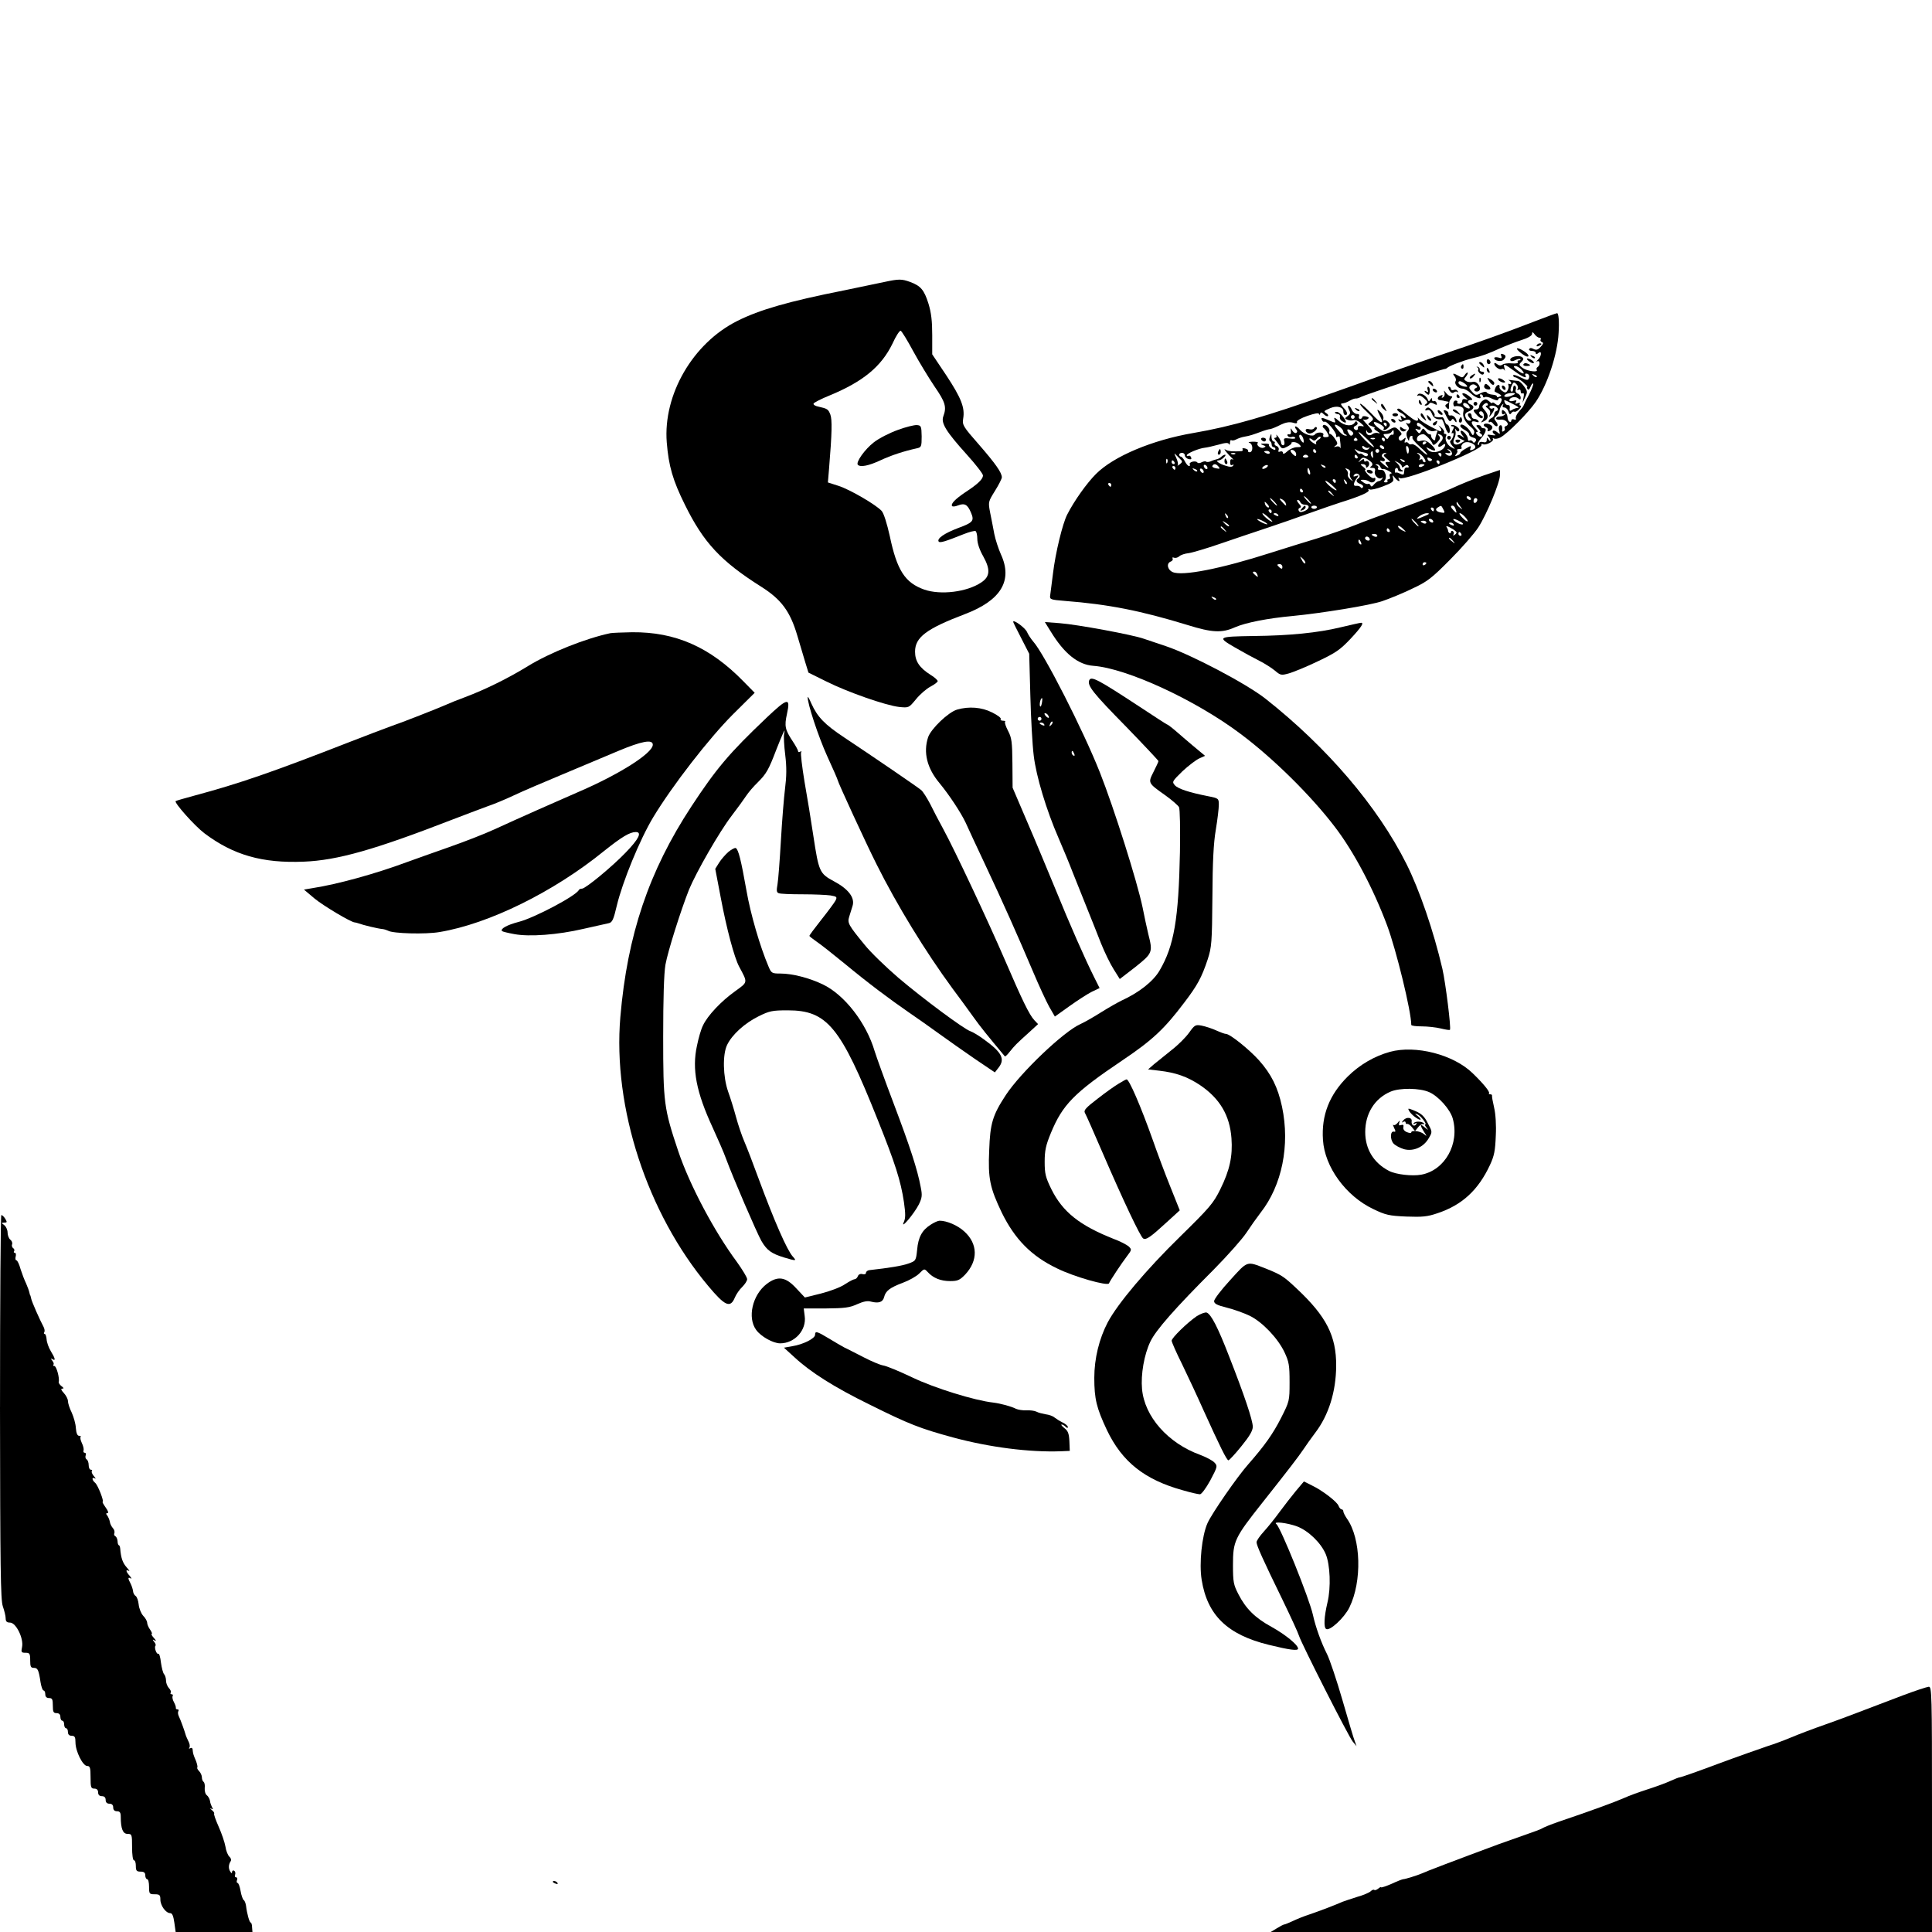 <?xml version="1.0" standalone="no"?>
<!DOCTYPE svg PUBLIC "-//W3C//DTD SVG 20010904//EN"
 "http://www.w3.org/TR/2001/REC-SVG-20010904/DTD/svg10.dtd">
<svg version="1.0" xmlns="http://www.w3.org/2000/svg"
 width="1024pt" height="1024pt" viewBox="0 0 1024 1024"
 preserveAspectRatio="xMidYMid meet">

<g transform="translate(0,1024) scale(0.1,-0.1)"
fill="#000000" stroke="none">
<path d="M4685 8745 c-33 -7 -128 -27 -211 -44 -293 -58 -449 -103 -566 -162
-236 -118 -394 -391 -374 -644 10 -125 32 -201 96 -330 99 -201 190 -299 405
-435 106 -67 153 -130 191 -259 14 -47 33 -111 42 -141 l17 -55 95 -47 c114
-57 315 -127 386 -135 51 -5 51 -5 89 41 21 26 56 56 77 67 21 11 38 24 38 29
0 5 -17 21 -39 34 -58 37 -81 72 -81 122 0 76 59 121 264 199 192 73 255 178
191 317 -13 29 -29 78 -35 108 -6 30 -15 81 -22 113 -11 57 -10 58 26 116 20
32 36 64 36 71 0 25 -34 73 -120 172 -86 98 -90 105 -85 139 10 58 -10 109
-89 229 l-75 112 0 101 c0 75 -5 119 -20 168 -23 73 -41 94 -98 115 -45 16
-59 16 -138 -1z m155 -366 c31 -57 82 -141 113 -187 58 -84 65 -109 47 -158
-14 -36 14 -81 124 -203 47 -52 86 -102 86 -111 0 -19 -26 -45 -95 -90 -53
-36 -76 -60 -69 -72 3 -4 17 -3 31 3 36 14 51 5 69 -37 19 -45 13 -53 -71 -84
-68 -26 -110 -54 -100 -70 6 -9 33 -1 133 39 30 12 58 19 63 16 5 -4 9 -22 9
-42 0 -22 12 -58 31 -91 39 -70 37 -108 -10 -139 -76 -51 -215 -68 -302 -38
-102 36 -145 102 -183 284 -15 67 -32 121 -43 133 -30 33 -169 114 -229 133
l-56 18 6 71 c16 193 17 262 7 289 -11 28 -15 31 -64 42 -16 3 -27 10 -25 16
2 5 40 25 85 43 177 73 274 153 333 274 18 40 38 71 44 69 5 -2 35 -50 66
-108z"/>
<path d="M4758 7961 c-42 -15 -99 -44 -126 -65 -48 -37 -98 -107 -85 -120 14
-13 57 -5 119 24 58 27 125 49 194 64 23 5 25 9 25 63 -1 54 -3 58 -25 60 -14
1 -59 -10 -102 -26z"/>
<path d="M8140 8539 c-171 -66 -283 -106 -500 -179 -113 -38 -261 -90 -330
-114 -69 -25 -183 -66 -255 -91 -340 -121 -526 -175 -730 -210 -217 -37 -422
-123 -516 -217 -49 -49 -116 -143 -153 -216 -24 -47 -62 -202 -75 -312 -7 -52
-13 -105 -15 -117 -3 -20 3 -22 78 -28 232 -18 403 -52 651 -128 129 -40 181
-43 250 -12 57 25 174 48 305 60 156 15 414 57 477 79 38 13 109 42 158 66 80
37 103 55 201 154 61 61 128 138 149 170 46 71 115 239 115 277 l0 28 -86 -29
c-47 -16 -126 -48 -175 -71 -49 -22 -165 -67 -257 -100 -92 -32 -205 -74 -252
-93 -47 -19 -137 -50 -200 -70 -63 -19 -173 -53 -245 -76 -265 -85 -470 -125
-520 -102 -28 13 -34 47 -9 56 8 3 12 10 9 16 -3 5 0 7 8 4 8 -3 21 1 28 8 8
7 29 14 48 16 18 2 92 24 165 49 72 25 183 62 246 83 63 21 167 57 230 80 63
23 138 48 165 57 103 32 155 55 149 65 -4 7 -2 8 5 4 6 -4 38 3 71 16 50 19
59 26 54 43 -5 19 -4 19 9 3 16 -20 32 -25 21 -6 -4 7 -3 8 5 4 26 -17 440
150 433 175 -1 6 2 8 7 5 14 -9 61 15 54 27 -3 6 -1 7 5 3 6 -4 22 -1 34 5 39
21 148 131 188 189 62 91 115 252 121 365 4 61 0 105 -8 105 -5 0 -55 -19
-113 -41z m19 -89 c7 0 10 -4 7 -9 -4 -5 0 -11 6 -14 10 -3 8 -10 -6 -25 -14
-16 -23 -19 -37 -12 -12 7 -20 7 -24 0 -3 -5 3 -10 14 -10 12 0 21 -5 21 -11
0 -8 4 -8 14 0 20 17 16 -20 -4 -37 -8 -8 -9 -11 -2 -7 14 7 17 -21 2 -30 -6
-4 -8 -10 -5 -15 10 -16 -52 -7 -75 10 -20 15 -21 18 -6 32 12 12 13 18 3 25
-19 14 -72 -1 -61 -18 3 -5 14 -4 25 2 12 6 23 8 27 5 3 -3 0 -6 -7 -6 -7 0
-10 -4 -6 -10 3 -5 -10 -8 -32 -6 -21 2 -44 -1 -50 -7 -9 -6 -18 -5 -28 3 -8
7 -15 8 -15 2 0 -14 28 -35 39 -28 5 3 12 0 15 -6 3 -7 3 -2 0 11 -7 26 -5 26
60 -21 39 -28 62 -36 51 -18 -3 6 -2 10 3 10 14 0 21 -11 15 -26 -4 -11 -12
-10 -44 6 -21 11 -39 16 -39 10 0 -5 5 -10 11 -10 6 0 24 -11 41 -25 16 -14
27 -25 23 -25 -3 0 -3 -5 1 -12 5 -7 10 -3 16 12 5 12 11 20 14 17 3 -3 -7
-29 -22 -59 -16 -29 -28 -55 -29 -58 0 -3 -10 -16 -23 -30 -12 -13 -20 -30
-18 -37 3 -7 -1 -10 -10 -6 -7 3 -14 0 -14 -7 0 -6 -4 -8 -10 -5 -5 3 -10 14
-10 24 0 10 -7 24 -15 31 -12 10 -15 9 -15 -4 0 -11 5 -15 13 -10 7 4 9 3 4
-2 -5 -5 -13 -10 -18 -10 -5 -1 -13 -2 -19 -3 -5 0 -10 -5 -10 -10 0 -4 12 -7
26 -5 26 2 49 -26 26 -34 -7 -2 -10 -8 -7 -12 3 -5 1 -12 -5 -15 -6 -4 -10 -3
-9 2 4 20 -2 34 -11 28 -6 -4 -8 -16 -4 -28 6 -20 5 -20 -10 -8 -9 8 -20 11
-23 7 -4 -4 -1 -11 7 -17 11 -7 7 -8 -14 -5 -22 4 -26 2 -18 -6 7 -7 12 -17
12 -22 0 -6 -5 -4 -10 4 -8 13 -10 13 -10 -2 0 -11 -6 -15 -20 -11 -12 3 -20
0 -20 -8 0 -7 -3 -9 -7 -6 -3 4 3 17 14 30 28 31 36 57 18 57 -8 0 -15 4 -15
8 0 5 -7 9 -15 9 -13 0 -13 -3 2 -19 9 -10 12 -18 7 -18 -5 0 -3 -4 5 -9 8 -5
9 -11 3 -15 -5 -3 -15 1 -22 9 -9 10 -9 15 -1 15 6 0 2 9 -9 20 -26 26 -26 43
1 35 15 -5 19 -4 15 4 -4 6 -14 11 -22 11 -8 0 -14 7 -14 15 0 8 -4 15 -10 15
-14 0 -13 -13 2 -28 9 -9 8 -12 -4 -12 -9 0 -18 9 -21 21 -4 15 1 22 19 29 27
11 31 28 9 36 -20 8 -19 24 1 24 12 0 9 6 -10 21 -31 24 -50 17 -20 -7 16 -13
17 -15 2 -10 -12 3 -18 0 -18 -9 0 -8 -7 -15 -16 -15 -8 0 -13 4 -10 8 3 5 -1
9 -9 9 -7 0 -13 -8 -12 -18 1 -10 5 -15 9 -13 5 3 18 2 29 -1 15 -5 19 -13 15
-28 -6 -25 9 -55 40 -80 14 -11 21 -24 17 -33 -5 -14 -7 -14 -16 2 -16 32 -57
57 -57 36 0 -5 11 -15 25 -22 13 -7 23 -17 22 -23 -1 -6 8 -13 20 -16 16 -4
20 -10 14 -20 -6 -9 -11 -10 -15 -2 -4 6 -12 9 -17 6 -5 -4 -9 1 -9 9 0 17
-30 50 -38 42 -2 -3 1 -14 9 -23 12 -16 12 -17 -2 -6 -9 7 -19 10 -23 6 -4 -4
3 -12 15 -19 l22 -11 -22 -13 c-30 -16 -47 0 -32 28 6 11 8 29 5 39 -4 13 -3
15 4 4 6 -9 12 -10 16 -3 7 12 -32 37 -42 28 -3 -3 0 -6 7 -6 9 0 9 -5 0 -21
-6 -12 -7 -19 -1 -15 6 4 8 -2 5 -14 -3 -11 -10 -23 -15 -26 -5 -3 -1 -15 9
-26 18 -20 18 -21 -4 -9 -23 12 -38 44 -28 61 3 5 1 10 -5 10 -6 0 -9 4 -6 9
3 4 -4 17 -17 27 -12 10 -16 12 -9 4 17 -20 15 -32 -5 -22 -62 31 -90 48 -101
61 -8 9 -11 10 -7 4 3 -7 1 -13 -5 -13 -11 0 -29 13 -87 60 -7 5 -14 6 -17 1
-3 -4 6 -13 19 -19 14 -7 25 -17 25 -23 0 -8 -4 -8 -15 1 -13 11 -14 10 -9 -5
6 -14 4 -16 -6 -10 -9 5 -11 4 -6 -3 5 -9 13 -9 27 -2 21 12 43 4 33 -11 -3
-5 -11 -6 -17 -2 -7 4 -6 0 2 -10 10 -13 11 -20 2 -31 -8 -9 -8 -21 -2 -37 7
-18 10 -19 10 -6 1 9 6 17 12 17 5 0 8 -4 5 -9 -3 -5 15 -27 41 -50 26 -22 42
-41 37 -41 -6 0 -23 14 -39 30 -16 17 -35 28 -42 26 -7 -3 -15 -1 -18 5 -4 5
-11 7 -16 4 -5 -4 -6 2 -2 12 6 15 4 16 -9 5 -12 -10 -18 -10 -23 -1 -4 6 -1
15 6 20 11 7 10 12 -6 28 -19 19 -22 20 -50 5 -27 -14 -31 -13 -54 4 -38 28
-40 47 -2 27 18 -9 29 -20 26 -25 -10 -16 11 -11 25 5 10 11 9 17 -3 29 -8 8
-18 12 -22 8 -5 -4 -6 0 -3 8 3 8 -3 24 -13 34 -23 23 -24 18 -4 -20 24 -47 6
-42 -46 14 -27 28 -53 52 -59 52 -6 0 8 -18 32 -40 41 -39 42 -41 24 -55 -19
-14 -18 -15 5 -24 13 -5 20 -10 14 -11 -5 0 1 -8 15 -16 15 -9 17 -13 6 -10
-10 4 -25 1 -32 -5 -15 -12 -34 -4 -33 14 0 9 2 9 5 0 3 -7 12 -9 20 -6 12 4
8 13 -18 41 -18 19 -28 32 -23 29 6 -3 17 -2 24 2 9 6 7 10 -8 14 -12 3 -21 1
-21 -4 0 -5 -5 -9 -11 -9 -6 0 -9 6 -6 14 3 8 -1 13 -11 12 -9 0 -21 9 -27 22
-5 12 -13 22 -18 22 -4 0 -3 -9 3 -21 9 -17 8 -23 -7 -34 -17 -13 -17 -14 0
-20 9 -4 23 -5 31 -2 8 3 25 -3 38 -15 21 -18 21 -20 3 -16 -12 2 -19 -2 -18
-9 3 -15 -13 -17 -21 -4 -3 5 1 12 10 15 8 3 12 11 8 17 -5 8 -8 8 -13 0 -14
-23 -56 -19 -85 8 -21 19 -27 21 -23 9 8 -22 8 -22 -36 -3 -32 13 -36 13 -31
0 4 -8 9 -13 14 -10 11 7 65 -58 62 -74 -2 -7 1 -10 7 -6 6 3 11 3 12 -2 0 -4
2 -21 4 -38 1 -16 1 -25 -2 -18 -2 7 -12 9 -21 6 -14 -4 -14 -3 -3 5 12 9 12
14 -3 36 -9 14 -21 26 -26 26 -5 0 -7 6 -4 13 6 16 -23 43 -33 33 -4 -4 -3
-10 2 -14 6 -4 15 -16 21 -27 10 -18 9 -21 -8 -22 -13 -1 -18 3 -14 12 6 16
-35 17 -45 2 -10 -14 -57 1 -77 23 -9 11 -20 20 -25 20 -5 0 -4 -6 2 -14 8 -9
8 -16 2 -20 -5 -4 -15 2 -21 11 -10 17 -10 16 -8 -2 2 -12 -2 -19 -10 -17 -8
1 -11 -2 -7 -8 4 -6 13 -9 21 -6 7 3 16 1 19 -4 3 -5 -10 -7 -29 -4 -30 3 -34
2 -29 -16 3 -11 0 -20 -6 -20 -6 0 -11 6 -11 13 0 7 -7 22 -16 33 -8 10 -13
13 -9 7 3 -7 1 -13 -5 -13 -8 0 -8 -4 0 -12 6 -7 16 -21 23 -31 11 -16 15 -17
40 -4 15 8 25 16 22 19 -3 2 3 5 12 5 10 0 24 -6 31 -14 11 -11 9 -13 -14 -13
-15 0 -38 -10 -51 -22 -14 -13 -23 -17 -23 -9 0 7 -6 11 -14 8 -10 -4 -13 -1
-9 8 3 8 -2 18 -11 21 -9 3 -13 10 -10 15 3 5 0 9 -5 9 -6 0 -11 10 -12 23 0
21 -1 21 -8 2 -5 -11 -4 -21 0 -23 5 -2 9 -10 9 -18 0 -8 5 -14 10 -14 6 0 10
-5 10 -10 0 -6 -8 -5 -19 2 -11 7 -17 16 -15 20 3 4 -7 8 -23 7 -23 0 -25 -2
-9 -8 17 -6 17 -8 3 -14 -16 -6 -42 15 -30 26 3 4 -9 6 -28 6 -19 -1 -26 -3
-17 -6 20 -5 21 -50 1 -50 -6 0 -10 4 -8 8 3 3 -4 9 -15 12 -11 3 -18 1 -14
-4 3 -5 0 -9 -5 -10 -42 -3 -69 -1 -82 6 -12 7 -12 6 1 -11 8 -10 22 -25 30
-32 8 -8 9 -11 3 -7 -9 4 -13 -1 -13 -15 0 -13 4 -19 12 -14 6 4 8 3 4 -4 -4
-7 -17 -8 -38 -1 -35 10 -61 29 -39 29 7 0 19 7 27 15 9 8 12 15 7 15 -5 0
-14 -5 -20 -11 -6 -6 -17 -12 -24 -13 -8 -2 -22 -6 -32 -11 -10 -4 -21 -5 -24
-2 -3 4 -14 2 -24 -3 -10 -6 -20 -6 -23 -1 -3 5 -15 7 -26 4 -11 -3 -17 -9
-14 -14 3 -5 1 -9 -4 -9 -5 0 -15 11 -22 25 -7 14 -17 25 -22 25 -4 0 -8 5 -8
10 0 6 7 10 15 10 8 0 15 -6 15 -14 0 -7 9 -16 19 -19 14 -3 18 -1 14 9 -3 8
-9 11 -14 8 -5 -3 -9 -1 -9 3 0 10 65 37 95 40 11 1 43 8 72 16 38 11 53 12
57 3 2 -6 5 -2 5 8 1 11 4 16 7 13 4 -3 15 -2 26 4 11 6 32 13 46 15 25 4 46
11 97 30 11 4 28 9 38 10 10 2 34 12 55 23 25 12 45 16 64 11 18 -6 25 -4 22
4 -2 6 21 20 56 32 38 13 60 17 61 10 0 -7 3 -6 6 1 3 10 8 9 20 -3 8 -8 18
-12 21 -9 4 3 0 10 -8 15 -16 10 -15 12 21 27 35 15 69 6 69 -18 0 -11 5 -19
10 -19 16 0 12 18 -10 40 -11 11 -15 21 -10 21 19 3 25 5 47 17 12 7 26 11 30
10 4 -1 17 3 28 9 19 10 419 144 440 147 6 0 12 3 15 6 9 10 85 39 130 50 55
13 90 26 155 56 28 12 76 31 107 41 36 11 58 24 58 33 1 12 3 12 14 -2 7 -10
19 -18 25 -18z m-94 -170 c23 -26 8 -26 -25 0 -18 14 -21 20 -9 20 9 0 24 -9
34 -20z m80 -38 c-3 -3 -11 0 -18 7 -9 10 -8 11 6 5 10 -3 15 -9 12 -12z
m-355 -164 c0 -5 -9 -4 -20 2 -11 6 -18 15 -14 21 6 11 34 -7 34 -23z m-610
-48 c0 -5 -4 -10 -10 -10 -5 0 -10 5 -10 10 0 6 5 10 10 10 6 0 10 -4 10 -10z
m170 -40 c0 -5 -2 -10 -4 -10 -3 0 -8 5 -11 10 -3 6 -1 10 4 10 6 0 11 -4 11
-10z m202 -15 c21 -18 37 -24 51 -19 17 5 19 3 12 -12 -4 -11 -8 -25 -8 -32 0
-15 -22 3 -22 19 0 5 -3 8 -7 7 -4 -2 -13 6 -21 16 -13 18 -15 18 -24 2 -9
-16 -11 -16 -23 -1 -11 13 -10 15 4 9 9 -3 16 -1 16 5 0 6 -4 11 -10 11 -5 0
-10 5 -10 10 0 16 10 12 42 -15z m-449 1 c9 -7 17 -18 17 -24 0 -6 6 -13 13
-15 6 -3 8 -6 2 -6 -13 -1 -25 8 -49 37 -21 24 -11 29 17 8z m66 -41 c-7 -7
-13 -5 -19 5 -15 24 -11 31 10 18 13 -9 16 -16 9 -23z m218 10 c0 -8 -4 -12
-8 -9 -4 2 -12 -3 -17 -11 -8 -15 -10 -15 -21 -1 -12 14 -10 16 7 16 12 0 24
5 27 10 9 14 12 13 12 -5z m-138 -35 c22 -22 37 -40 33 -40 -9 1 -41 29 -66
58 -31 36 -11 25 33 -18z m-339 -9 c0 -11 -4 -9 -14 4 -8 11 -12 24 -9 28 7
11 23 -12 23 -32z m659 20 c10 -10 21 -25 23 -32 4 -11 10 -9 26 7 16 17 18
24 9 34 -9 10 -9 12 2 8 22 -6 24 -24 5 -42 -20 -20 -11 -34 11 -16 8 7 15 9
15 4 -1 -34 -68 -55 -91 -28 -13 16 -12 16 9 5 35 -19 38 -6 7 23 -20 19 -34
24 -51 20 -17 -5 -24 -2 -24 9 0 14 13 24 33 26 4 1 15 -7 26 -18z m-582 -12
c-9 -6 -15 -15 -11 -20 3 -6 -3 -5 -15 3 -12 7 -21 17 -21 22 0 4 6 3 14 -3
10 -9 16 -8 26 4 7 9 16 13 19 9 3 -3 -2 -10 -12 -15z m207 3 c3 -5 -1 -9 -9
-9 -8 0 -12 4 -9 9 3 4 7 8 9 8 2 0 6 -4 9 -8z m93 2 c-3 -3 -12 -4 -19 -1 -8
3 -5 6 6 6 11 1 17 -2 13 -5z m53 -4 c0 -5 -2 -10 -4 -10 -3 0 -8 5 -11 10 -3
6 -1 10 4 10 6 0 11 -4 11 -10z m220 -14 c0 -3 -4 -8 -10 -11 -5 -3 -10 -1
-10 4 0 6 5 11 10 11 6 0 10 -2 10 -4z m248 -9 c17 -11 15 -24 -4 -31 -12 -5
-15 -2 -10 9 5 14 1 13 -24 -2 -17 -9 -30 -20 -30 -24 0 -4 -7 -10 -16 -13
-13 -5 -14 -4 -6 7 7 8 9 17 5 20 -3 4 2 7 12 7 10 0 15 3 12 7 -4 3 -2 12 4
19 11 14 35 14 57 1z m-553 -19 c5 4 5 2 1 -5 -8 -14 -36 -6 -36 9 0 7 5 6 13
-1 8 -6 18 -7 22 -3z m80 2 c3 -5 2 -10 -4 -10 -5 0 -13 5 -16 10 -3 6 -2 10
4 10 5 0 13 -4 16 -10z m132 -20 c-2 -23 -10 -17 -14 11 -2 11 1 18 6 14 6 -3
9 -14 8 -25z m-597 -17 c0 -13 -3 -13 -15 -3 -8 7 -15 16 -15 21 0 5 7 6 15 3
8 -4 15 -13 15 -21z m105 17 c3 -5 1 -10 -4 -10 -6 0 -11 5 -11 10 0 6 2 10 4
10 3 0 8 -4 11 -10z m249 -7 c24 -4 32 -11 23 -19 -4 -4 -13 -2 -20 4 -8 7
-16 10 -19 7 -3 -3 -11 2 -19 12 -12 15 -12 16 1 8 8 -5 24 -11 34 -12z m86 7
c0 -5 -4 -10 -10 -10 -5 0 -10 5 -10 10 0 6 5 10 10 10 6 0 10 -4 10 -10z
m386 -12 c2 -16 -19 -19 -33 -4 -4 4 -3 7 2 6 22 -5 29 1 15 11 -12 8 -12 10
-1 7 8 -2 15 -11 17 -20z m-966 2 c0 -5 -7 -7 -15 -4 -8 4 -15 8 -15 10 0 2 7
4 15 4 8 0 15 -4 15 -10z m547 -12 c2 -17 0 -19 -7 -8 -5 8 -6 18 -4 22 8 12
10 10 11 -14z m-1019 -24 c10 -9 9 -14 -5 -25 -10 -7 -15 -10 -11 -5 4 5 0 23
-8 40 -11 22 -11 27 -2 16 8 -8 20 -20 26 -26z m289 30 c-3 -3 -12 -4 -19 -1
-8 3 -5 6 6 6 11 1 17 -2 13 -5z m794 -1 c-11 -4 -8 -10 10 -25 13 -10 20 -18
14 -17 -22 3 -27 -2 -15 -16 18 -22 7 -18 -21 7 -17 14 -19 19 -6 15 18 -7 24
8 7 18 -13 8 -3 25 13 24 7 0 6 -3 -2 -6z m207 -21 c9 -14 10 -22 3 -22 -6 0
-11 5 -11 11 0 5 -5 7 -12 3 -7 -5 -8 -3 -3 6 4 7 2 16 -6 22 -12 8 -12 9 0 6
8 -2 21 -14 29 -26z m92 18 c0 -5 -2 -10 -4 -10 -3 0 -8 5 -11 10 -3 6 -1 10
4 10 6 0 11 -4 11 -10z m-706 -8 c2 -4 -4 -8 -14 -8 -10 0 -16 4 -14 8 3 4 9
8 14 8 5 0 11 -4 14 -8z m261 -2 c3 -5 1 -10 -4 -10 -6 0 -11 5 -11 10 0 6 2
10 4 10 3 0 8 -4 11 -10z m77 -34 c4 -6 2 -14 -5 -18 -8 -5 -6 -8 7 -8 13 0
17 -5 13 -20 -5 -21 23 -46 38 -32 5 4 5 1 1 -5 -4 -7 -12 -13 -18 -13 -6 0
-17 -8 -25 -17 -10 -13 -16 -15 -19 -5 -3 6 -9 10 -13 7 -5 -2 -16 1 -26 9
-17 12 -17 13 1 13 11 0 24 -4 31 -9 13 -11 33 -3 33 13 0 6 -4 8 -9 5 -4 -3
-19 6 -31 19 -13 14 -19 25 -14 25 5 0 0 7 -10 15 -17 13 -18 15 -3 15 9 0 17
-5 17 -12 0 -9 3 -9 11 -1 13 13 3 36 -12 28 -5 -4 -9 -1 -9 6 0 8 -5 7 -17
-2 -16 -13 -17 -12 -4 3 11 14 17 15 35 6 11 -6 24 -16 28 -22z m318 19 c0
-12 -19 -12 -23 0 -4 9 -1 12 9 8 7 -3 14 -7 14 -8z m-1403 -17 c-3 -8 -6 -5
-6 6 -1 11 2 17 5 13 3 -3 4 -12 1 -19z m1258 4 c-3 -3 -11 0 -18 7 -9 10 -8
11 6 5 10 -3 15 -9 12 -12z m-1220 -2 c3 -5 1 -10 -4 -10 -6 0 -11 5 -11 10 0
6 2 10 4 10 3 0 8 -4 11 -10z m1205 -22 c0 -7 4 -7 14 1 10 8 16 9 21 1 4 -6
1 -9 -6 -8 -7 2 -14 -3 -15 -9 -1 -7 -2 -18 -3 -23 -1 -7 -7 -7 -20 -1 -10 6
-20 8 -23 6 -3 -3 -5 2 -5 10 0 8 4 15 9 15 4 0 8 -4 8 -10 0 -5 8 -10 18 -9
10 0 12 3 5 6 -7 2 -13 9 -13 15 0 6 -8 17 -17 25 -16 13 -16 13 5 3 12 -6 22
-16 22 -22z m200 22 c0 -5 -2 -10 -4 -10 -3 0 -8 5 -11 10 -3 6 -1 10 4 10 6
0 11 -4 11 -10z m-1230 -31 c0 -6 -4 -7 -10 -4 -5 3 -10 11 -10 16 0 6 5 7 10
4 6 -3 10 -11 10 -16z m59 7 c9 -11 6 -12 -14 -8 -14 2 -22 8 -19 13 8 13 20
11 33 -5z m251 -6 c-8 -5 -17 -7 -19 -4 -3 3 1 9 9 14 8 5 17 7 19 4 3 -3 -1
-9 -9 -14z m315 2 c-3 -3 -11 0 -18 7 -9 10 -8 11 6 5 10 -3 15 -9 12 -12z
m291 3 c4 -8 9 -13 13 -11 3 2 17 -2 31 -10 14 -7 20 -13 13 -14 -7 0 -10 -7
-7 -15 4 -8 1 -15 -6 -15 -6 0 -9 -4 -6 -8 3 -5 -1 -9 -9 -9 -10 0 -12 4 -5
12 6 7 7 22 3 33 -8 20 -11 22 -34 22 -5 0 -8 4 -5 9 4 5 0 12 -6 14 -10 4
-10 6 0 6 7 1 15 -6 18 -14z m234 11 c0 -2 -7 -6 -15 -10 -8 -3 -15 -1 -15 4
0 6 7 10 15 10 8 0 15 -2 15 -4z m-1320 -16 c0 -5 -2 -10 -4 -10 -3 0 -8 5
-11 10 -3 6 -1 10 4 10 6 0 11 -4 11 -10z m115 -18 c-3 -3 -11 0 -18 7 -9 10
-8 11 6 5 10 -3 15 -9 12 -12z m35 -3 c0 -6 -4 -7 -10 -4 -5 3 -10 11 -10 16
0 6 5 7 10 4 6 -3 10 -11 10 -16z m563 1 c3 -11 1 -18 -4 -14 -5 3 -9 12 -9
20 0 20 7 17 13 -6z m212 -8 c-3 -8 0 -22 7 -31 12 -14 11 -15 -5 -2 -10 8
-16 20 -13 26 2 7 -1 18 -7 24 -9 9 -8 11 6 5 11 -4 16 -13 12 -22z m50 -11
c3 -5 1 -12 -5 -16 -16 -10 -12 -23 10 -30 11 -4 17 -11 14 -17 -4 -6 -9 -7
-13 0 -3 5 -14 8 -23 7 -18 -3 -15 17 6 44 9 12 7 13 -7 8 -11 -4 -16 -3 -12
3 8 13 22 13 30 1z m-121 -79 c-5 -6 -53 32 -59 47 -3 7 10 0 28 -15 19 -16
33 -31 31 -32z m-4 48 c0 -5 -2 -10 -4 -10 -3 0 -8 5 -11 10 -3 6 -1 10 4 10
6 0 11 -4 11 -10z m58 -15 c-3 -3 -9 2 -12 12 -6 14 -5 15 5 6 7 -7 10 -15 7
-18z m-1248 -5 c0 -5 -2 -10 -4 -10 -3 0 -8 5 -11 10 -3 6 -1 10 4 10 6 0 11
-4 11 -10z m1015 -30 c3 -5 1 -10 -4 -10 -6 0 -11 5 -11 10 0 6 2 10 4 10 3 0
8 -4 11 -10z m156 -17 c13 -16 12 -17 -3 -4 -10 7 -18 15 -18 17 0 8 8 3 21
-13z m-126 -33 c10 -11 16 -20 13 -20 -3 0 -13 9 -23 20 -10 11 -16 20 -13 20
3 0 13 -9 23 -20z m860 10 c3 -5 2 -10 -4 -10 -5 0 -13 5 -16 10 -3 6 -2 10 4
10 5 0 13 -4 16 -10z m-1040 -20 c10 -11 16 -20 13 -20 -3 0 -13 9 -23 20 -10
11 -16 20 -13 20 3 0 13 -9 23 -20z m59 -6 c7 -19 2 -18 -19 6 -16 17 -16 20
-3 15 9 -4 19 -13 22 -21z m1016 17 c0 -6 -4 -13 -10 -16 -5 -3 -10 1 -10 9 0
9 5 16 10 16 6 0 10 -4 10 -9z m-938 -13 c3 -7 13 -13 23 -13 28 0 28 -20 1
-33 -19 -8 -27 -8 -32 0 -4 7 -2 14 5 16 9 3 8 9 -5 23 -9 10 -12 19 -6 19 6
0 12 -6 14 -12z m-172 -13 c7 -9 8 -15 2 -15 -5 0 -12 7 -16 15 -3 8 -4 15 -2
15 2 0 9 -7 16 -15z m1020 -10 c14 -19 14 -19 -2 -6 -10 7 -18 18 -18 24 0 6
1 8 3 6 1 -2 9 -13 17 -24z m-760 -3 c0 -5 -7 -9 -15 -9 -8 0 -15 4 -15 9 0 4
7 8 15 8 8 0 15 -4 15 -8z m670 -12 c9 -17 8 -20 -9 -17 -29 4 -38 17 -21 27
19 12 18 13 30 -10z m64 4 c9 -24 7 -27 -9 -10 -17 17 -19 26 -6 26 5 0 12 -7
15 -16z m-114 -4 c0 -5 -2 -10 -4 -10 -3 0 -8 5 -11 10 -3 6 -1 10 4 10 6 0
11 -4 11 -10z m-860 -10 c0 -5 -2 -10 -4 -10 -3 0 -8 5 -11 10 -3 6 -1 10 4
10 6 0 11 -4 11 -10z m-232 -35 c-3 -3 -9 2 -12 12 -6 14 -5 15 5 6 7 -7 10
-15 7 -18z m219 -1 c20 -19 22 -24 7 -16 -21 11 -51 42 -41 42 3 0 19 -12 34
-26z m48 16 c3 -6 -1 -7 -9 -4 -18 7 -21 14 -7 14 6 0 13 -4 16 -10z m776 -5
c-42 -19 -52 -19 -27 0 11 8 29 15 40 15 16 -1 12 -5 -13 -15z m214 -5 c26
-29 14 -33 -14 -4 -13 13 -19 24 -14 24 6 0 18 -9 28 -20z m-1065 -25 c14 -8
21 -14 15 -14 -5 0 -21 6 -35 14 -14 8 -20 14 -15 14 6 0 21 -6 35 -14z m805
-5 c10 -11 16 -20 13 -20 -3 0 -13 9 -23 20 -10 11 -16 20 -13 20 3 0 13 -9
23 -20z m90 10 c3 -5 2 -10 -4 -10 -5 0 -13 5 -16 10 -3 6 -2 10 4 10 5 0 13
-4 16 -10z m145 -5 c16 -9 19 -14 9 -15 -8 0 -24 7 -35 15 -24 18 -7 19 26 0z
m-1226 -24 c-2 -3 -12 3 -22 13 -16 17 -16 18 5 5 12 -7 20 -15 17 -18z m1046
19 c0 -5 -7 -7 -15 -4 -8 4 -15 8 -15 10 0 2 7 4 15 4 8 0 15 -4 15 -10z m145
-10 c3 -6 -1 -7 -9 -4 -18 7 -21 14 -7 14 6 0 13 -4 16 -10z m-255 -38 c0 -1
-9 2 -20 8 -11 6 -20 15 -20 20 0 6 9 2 20 -7 11 -10 20 -19 20 -21z m270 -4
c0 -4 -5 -10 -12 -14 -6 -4 -8 -3 -4 4 3 6 2 13 -4 17 -5 3 -10 1 -10 -6 0
-12 -15 -3 -15 9 0 4 -4 13 -8 19 -5 7 5 5 22 -5 17 -9 31 -20 31 -24z m-1229
15 c13 -16 12 -17 -3 -4 -10 7 -18 15 -18 17 0 8 8 3 21 -13z m874 -3 c3 -5 1
-10 -4 -10 -6 0 -11 5 -11 10 0 6 2 10 4 10 3 0 8 -4 11 -10z m380 -20 c3 -5
1 -10 -4 -10 -6 0 -11 5 -11 10 0 6 2 10 4 10 3 0 8 -4 11 -10z m-445 -10 c0
-5 -7 -7 -15 -4 -8 4 -15 8 -15 10 0 2 7 4 15 4 8 0 15 -4 15 -10z m-40 -20
c0 -5 -7 -7 -15 -4 -8 4 -12 10 -9 15 6 11 24 2 24 -11z m441 -7 c13 -16 12
-17 -3 -4 -10 7 -18 15 -18 17 0 8 8 3 21 -13z m-487 -9 c3 -8 2 -12 -4 -9 -6
3 -10 10 -10 16 0 14 7 11 14 -7z m-296 -110 c-4 -3 -12 5 -18 18 -12 22 -12
22 6 6 10 -10 15 -20 12 -24z m642 2 c0 -3 -4 -8 -10 -11 -5 -3 -10 -1 -10 4
0 6 5 11 10 11 6 0 10 -2 10 -4z m-763 -21 c0 -11 -4 -12 -14 -4 -7 6 -13 13
-13 15 0 2 6 4 13 4 8 0 14 -7 14 -15z m-133 -41 c5 -14 4 -15 -9 -4 -17 14
-19 20 -6 20 5 0 12 -7 15 -16z m-219 -132 c-3 -3 -11 0 -18 7 -9 10 -8 11 6
5 10 -3 15 -9 12 -12z"/>
<path d="M8145 8410 c-3 -6 1 -7 9 -4 18 7 21 14 7 14 -6 0 -13 -4 -16 -10z"/>
<path d="M8040 8392 c0 -9 43 -42 55 -42 15 0 2 18 -25 33 -16 10 -30 14 -30
9z"/>
<path d="M7957 8353 c5 -12 1 -14 -15 -8 -12 3 -22 2 -22 -3 0 -15 37 -21 49
-9 15 15 14 24 -3 30 -11 4 -13 1 -9 -10z"/>
<path d="M8117 8349 c7 -7 15 -10 18 -7 3 3 -2 9 -12 12 -14 6 -15 5 -6 -5z"/>
<path d="M7880 8326 c0 -9 5 -16 10 -16 6 0 10 4 10 9 0 6 -4 13 -10 16 -5 3
-10 -1 -10 -9z"/>
<path d="M8104 8325 c11 -8 22 -12 25 -9 6 6 -19 24 -34 24 -5 -1 -1 -7 9 -15z"/>
<path d="M7840 8316 c0 -2 7 -9 15 -16 13 -11 14 -10 9 4 -5 14 -24 23 -24 12z"/>
<path d="M8075 8310 c-4 -6 3 -10 14 -10 25 0 27 6 6 13 -8 4 -17 2 -20 -3z"/>
<path d="M7745 8301 c-3 -5 -2 -12 3 -15 5 -3 9 1 9 9 0 17 -3 19 -12 6z"/>
<path d="M7830 8293 c5 -2 8 -8 5 -13 -3 -4 2 -13 9 -19 10 -8 16 -9 21 -1 3
5 -1 10 -9 10 -9 0 -15 5 -13 11 1 6 -4 13 -11 15 -7 1 -8 0 -2 -3z"/>
<path d="M7880 8281 c0 -6 4 -13 10 -16 6 -3 7 1 4 9 -7 18 -14 21 -14 7z"/>
<path d="M7763 8252 c-9 -14 -14 -15 -32 -4 -28 16 -36 15 -21 -3 6 -8 9 -19
5 -25 -9 -15 13 -40 37 -40 10 0 30 -11 44 -25 24 -24 62 -36 49 -15 -3 6 -1
10 4 10 6 0 11 -5 11 -11 0 -5 5 -7 10 -4 6 4 24 0 40 -9 17 -8 30 -10 30 -5
0 5 5 9 10 9 12 0 13 -10 1 -29 -8 -12 -12 -12 -25 -2 -9 8 -16 10 -16 6 0 -5
-8 -1 -17 8 -15 13 -21 13 -35 3 -10 -7 -18 -21 -18 -30 0 -9 -7 -16 -15 -16
-20 0 -19 -7 5 -32 11 -12 23 -18 27 -13 5 4 2 10 -4 12 -15 5 -18 23 -4 23
16 0 22 -32 9 -48 -11 -13 -10 -14 9 -4 24 13 24 33 1 59 -14 15 -14 20 -3 30
9 8 16 9 20 3 3 -6 1 -10 -6 -10 -7 0 -5 -6 6 -14 12 -9 16 -19 12 -32 -7 -18
-6 -18 8 0 17 22 20 40 6 31 -5 -3 -12 -1 -16 5 -3 5 3 10 14 10 23 0 41 -22
23 -28 -7 -2 -12 -10 -12 -18 0 -8 -7 -17 -15 -20 -8 -4 -15 -11 -15 -17 0 -6
3 -7 7 -4 3 4 12 -1 19 -11 7 -9 16 -14 20 -10 4 4 1 15 -7 24 -11 14 -11 18
1 28 8 6 17 20 18 31 2 11 8 25 14 30 8 7 9 6 4 -2 -4 -8 -1 -13 8 -13 8 0 18
-10 21 -21 5 -16 9 -18 15 -9 4 7 12 10 16 8 5 -3 17 3 27 14 9 10 12 18 6 18
-5 0 -7 4 -4 10 4 6 -1 7 -11 3 -12 -5 -15 -3 -9 6 5 10 2 11 -14 6 -11 -3
-21 -2 -21 3 0 16 31 23 46 11 11 -9 14 -8 14 4 0 8 -7 18 -16 21 -9 3 -14 13
-10 21 3 8 1 17 -4 20 -6 4 -10 -3 -10 -15 0 -12 -4 -19 -10 -15 -6 4 -5 15 2
30 9 21 13 22 25 9 8 -7 11 -19 7 -25 -4 -8 -3 -9 4 -5 7 4 12 1 12 -9 0 -9 5
-13 10 -10 7 4 9 -3 5 -22 l-5 -28 14 30 c13 27 12 32 -6 57 -11 16 -25 28
-31 29 -7 0 -23 2 -37 4 -14 2 -19 1 -12 -1 6 -3 12 -10 12 -15 0 -6 -4 -7
-10 -4 -5 3 -8 0 -5 -7 3 -7 0 -20 -5 -28 -7 -12 -13 -13 -27 -3 -10 6 -17 16
-15 22 3 17 -15 13 -22 -5 -4 -9 -5 -18 -4 -19 2 -1 11 -7 22 -12 16 -9 17
-11 2 -16 -10 -4 -15 -3 -12 1 2 4 -7 9 -22 10 -14 1 -29 6 -32 12 -3 6 -16 4
-32 -4 -24 -13 -28 -12 -46 8 -16 17 -18 23 -8 33 9 7 18 8 27 1 11 -7 11 -11
1 -15 -17 -7 -5 -23 13 -17 24 10 -4 57 -29 50 -12 -3 -28 -1 -35 4 -12 7 -13
11 -1 24 7 9 11 18 9 21 -3 2 -10 -4 -16 -13z m3 -47 c10 -8 14 -15 7 -15 -19
0 -43 11 -43 21 0 13 14 11 36 -6z m264 -52 c0 -2 -10 -7 -22 -12 -26 -10 -47
-3 -27 9 12 8 49 10 49 3z m-14 -53 c21 -10 36 -20 32 -21 -5 -1 -11 -2 -15
-3 -5 -1 -14 -5 -21 -10 -10 -6 -12 -3 -10 10 2 11 -2 18 -9 17 -6 -1 -14 4
-17 12 -7 19 -7 19 40 -5z"/>
<path d="M7800 8250 c-8 -5 -12 -12 -9 -15 4 -3 12 1 19 10 14 17 11 19 -10 5z"/>
<path d="M7841 8224 c0 -11 3 -14 6 -6 3 7 2 16 -1 19 -3 4 -6 -2 -5 -13z"/>
<path d="M7892 8221 c13 -22 28 -28 28 -11 0 5 -9 14 -20 20 -19 10 -20 10 -8
-9z"/>
<path d="M7940 8231 c0 -10 30 -24 37 -17 3 2 -5 9 -16 16 -12 6 -21 7 -21 1z"/>
<path d="M7570 8216 c0 -2 7 -9 15 -16 13 -11 14 -10 9 4 -5 14 -24 23 -24 12z"/>
<path d="M7867 8196 c-3 -8 2 -16 14 -19 22 -6 25 6 5 22 -10 9 -15 8 -19 -3z"/>
<path d="M7960 8191 c0 -5 5 -13 10 -16 6 -3 10 -2 10 4 0 5 -4 13 -10 16 -5
3 -10 2 -10 -4z"/>
<path d="M7567 8173 c4 -11 3 -14 -5 -9 -16 10 -15 1 1 -12 10 -8 13 -5 15 14
1 13 -3 24 -8 24 -5 0 -6 -7 -3 -17z"/>
<path d="M7682 8171 c8 -13 16 -17 24 -11 6 6 15 6 19 2 5 -4 5 -2 1 5 -4 7
-13 10 -21 6 -8 -3 -15 0 -15 6 0 6 -5 11 -10 11 -6 0 -5 -8 2 -19z"/>
<path d="M7595 8170 c3 -5 11 -10 16 -10 6 0 7 5 4 10 -3 6 -11 10 -16 10 -6
0 -7 -4 -4 -10z"/>
<path d="M7656 8159 c3 -10 0 -20 -7 -25 -8 -4 -10 -3 -5 4 5 8 2 10 -8 6 -19
-7 -21 -24 -3 -25 6 -1 17 -2 22 -4 6 -1 15 -3 20 -4 6 -1 3 -6 -5 -11 -12 -7
-12 -12 -2 -22 9 -9 12 -9 12 5 0 27 1 31 12 45 7 8 7 12 -2 12 -7 0 -19 8
-26 18 -12 14 -13 15 -8 1z"/>
<path d="M7514 8148 c-4 -6 -3 -8 3 -5 5 4 20 -3 32 -15 18 -16 20 -22 9 -29
-9 -6 -9 -9 -1 -9 6 0 15 5 18 10 4 7 13 7 25 0 16 -8 18 -8 14 5 -3 8 -10 12
-15 9 -5 -3 -9 1 -9 8 0 11 -2 10 -9 0 -7 -11 -9 -11 -14 2 -9 22 -44 39 -53
24z"/>
<path d="M7720 8140 c0 -5 5 -10 11 -10 5 0 7 5 4 10 -3 6 -8 10 -11 10 -2 0
-4 -4 -4 -10z"/>
<path d="M7270 8126 c0 -2 8 -10 18 -17 15 -13 16 -12 3 4 -13 16 -21 21 -21
13z"/>
<path d="M7520 8111 c0 -6 4 -13 10 -16 6 -3 7 1 4 9 -7 18 -14 21 -14 7z"/>
<path d="M7810 8100 c0 -5 5 -10 10 -10 6 0 10 5 10 10 0 6 -4 10 -10 10 -5 0
-10 -4 -10 -10z"/>
<path d="M7320 8091 c0 -5 7 -15 17 -22 15 -13 15 -12 4 9 -12 23 -21 28 -21
13z"/>
<path d="M7187 8069 c7 -7 15 -10 18 -7 3 3 -2 9 -12 12 -14 6 -15 5 -6 -5z"/>
<path d="M7555 8070 c-3 -6 1 -7 9 -4 11 4 19 -2 26 -20 8 -22 24 -31 51 -28
3 1 11 -17 18 -39 7 -22 16 -37 21 -34 10 6 1 45 -10 45 -4 0 -10 9 -13 20 -3
11 -9 20 -14 19 -20 -3 -46 2 -40 8 8 7 -21 43 -34 43 -4 0 -11 -4 -14 -10z"/>
<path d="M7620 8062 c0 -12 19 -26 26 -19 2 2 -2 10 -11 17 -9 8 -15 8 -15 2z"/>
<path d="M7652 8062 c26 -54 32 -61 40 -50 6 10 10 10 18 -2 5 -8 10 -10 10
-5 0 18 -17 36 -31 33 -8 -2 -13 2 -12 9 1 6 -4 14 -13 17 -8 3 -13 2 -12 -2z"/>
<path d="M7700 8065 c0 -2 10 -10 23 -16 20 -11 21 -11 8 4 -13 16 -31 23 -31
12z"/>
<path d="M7076 8051 c3 -3 11 -6 17 -6 7 -1 11 -7 9 -15 -2 -7 3 -17 10 -21
25 -17 29 -9 9 19 -11 16 -27 29 -35 29 -9 0 -13 -3 -10 -6z"/>
<path d="M7380 8042 c0 -5 7 -9 15 -9 8 0 15 4 15 9 0 4 -7 8 -15 8 -8 0 -15
-4 -15 -8z"/>
<path d="M7530 8041 c0 -5 7 -15 17 -22 15 -13 15 -12 4 9 -12 23 -21 28 -21
13z"/>
<path d="M7566 8025 c4 -8 11 -15 16 -15 6 0 5 6 -2 15 -7 8 -14 15 -16 15 -2
0 -1 -7 2 -15z"/>
<path d="M7736 8021 c-4 -7 -5 -15 -2 -18 9 -9 19 4 14 18 -4 11 -6 11 -12 0z"/>
<path d="M7375 8010 c3 -5 11 -10 16 -10 6 0 7 5 4 10 -3 6 -11 10 -16 10 -6
0 -7 -4 -4 -10z"/>
<path d="M7601 8001 c-8 -5 -9 -11 -3 -15 5 -3 12 1 16 9 6 17 6 18 -13 6z"/>
<path d="M7865 7990 c-3 -4 2 -11 11 -14 8 -3 12 -10 9 -16 -3 -6 1 -7 9 -4 9
3 16 12 16 19 0 15 -37 27 -45 15z"/>
<path d="M6965 7970 c-4 -6 -15 -8 -26 -5 -23 8 -26 -13 -3 -22 16 -6 52 22
42 32 -3 4 -9 1 -13 -5z"/>
<path d="M7420 7972 c0 -17 21 -25 31 -13 5 6 6 9 3 6 -4 -3 -13 0 -21 6 -9 8
-13 8 -13 1z"/>
<path d="M7670 7920 c0 -5 5 -10 10 -10 6 0 10 5 10 10 0 6 -4 10 -10 10 -5 0
-10 -4 -10 -10z"/>
<path d="M6685 7910 c3 -5 10 -10 16 -10 5 0 9 5 9 10 0 6 -7 10 -16 10 -8 0
-12 -4 -9 -10z"/>
<path d="M7715 7900 c4 -6 11 -8 16 -5 14 9 11 15 -7 15 -8 0 -12 -5 -9 -10z"/>
<path d="M6456 7845 c-3 -8 -1 -15 4 -15 6 0 10 7 10 15 0 8 -2 15 -4 15 -2 0
-6 -7 -10 -15z"/>
<path d="M6490 7795 c0 -8 4 -15 10 -15 5 0 7 7 4 15 -4 8 -8 15 -10 15 -2 0
-4 -7 -4 -15z"/>
<path d="M7245 7740 c3 -5 13 -10 21 -10 8 0 12 5 9 10 -3 6 -13 10 -21 10 -8
0 -12 -4 -9 -10z"/>
<path d="M6900 7545 c-11 -13 -10 -14 4 -9 9 3 16 10 16 15 0 13 -6 11 -20 -6z"/>
<path d="M5370 6944 c0 -2 19 -41 43 -87 l42 -82 6 -220 c3 -121 11 -265 18
-320 13 -110 67 -289 132 -438 22 -51 56 -132 75 -182 20 -49 54 -135 76 -190
22 -55 56 -139 74 -186 19 -47 49 -109 67 -137 l32 -51 83 64 c91 73 93 77 68
175 -7 30 -21 93 -30 140 -28 136 -152 528 -226 715 -89 225 -296 631 -354
695 -12 14 -27 37 -33 51 -10 22 -73 68 -73 53z m152 -431 c-3 -16 -7 -22 -10
-15 -4 13 4 42 11 42 2 0 2 -12 -1 -27z m33 -64 c11 -16 1 -19 -13 -3 -7 8 -8
14 -3 14 5 0 13 -5 16 -11z m-35 -19 c0 -5 -4 -10 -10 -10 -5 0 -10 5 -10 10
0 6 5 10 10 10 6 0 10 -4 10 -10z m51 -33 c-10 -9 -11 -8 -5 6 3 10 9 15 12
12 3 -3 0 -11 -7 -18z m-36 3 c3 -6 -1 -7 -9 -4 -18 7 -21 14 -7 14 6 0 13 -4
16 -10z m159 -156 c3 -8 2 -12 -4 -9 -6 3 -10 10 -10 16 0 14 7 11 14 -7z"/>
<path d="M5569 6893 c72 -118 145 -176 226 -182 177 -13 542 -181 782 -362
171 -128 372 -326 499 -493 100 -131 203 -326 276 -521 49 -132 128 -456 128
-527 0 -5 25 -8 56 -8 30 0 75 -5 100 -11 25 -6 47 -10 49 -7 7 7 -23 249 -40
323 -47 202 -122 419 -190 555 -153 306 -422 620 -748 877 -102 80 -393 233
-527 278 -41 14 -93 31 -116 39 -57 21 -354 76 -447 83 l-79 6 31 -50z"/>
<path d="M7105 6915 c-120 -29 -270 -44 -460 -46 -192 -3 -196 -5 -99 -61 43
-25 102 -57 130 -71 28 -14 65 -38 82 -52 29 -25 34 -25 74 -14 24 7 93 35
153 64 95 45 118 61 173 119 57 61 74 87 55 85 -5 0 -53 -11 -108 -24z"/>
<path d="M3235 6884 c-132 -28 -320 -103 -436 -174 -104 -64 -225 -124 -334
-165 -38 -14 -83 -32 -100 -40 -53 -23 -228 -92 -295 -115 -36 -13 -130 -49
-210 -80 -420 -164 -592 -223 -830 -287 -52 -14 -97 -27 -99 -29 -9 -8 100
-131 153 -171 153 -115 306 -159 526 -150 178 7 375 63 785 222 66 25 149 57
185 70 36 12 101 39 145 60 44 21 159 70 255 110 96 40 229 96 295 124 126 53
185 64 185 34 0 -45 -178 -158 -400 -253 -95 -41 -316 -139 -440 -196 -52 -24
-160 -66 -240 -94 -80 -28 -181 -64 -225 -80 -164 -61 -367 -117 -497 -137
l-47 -8 57 -48 c46 -38 192 -125 212 -126 3 0 12 -2 20 -5 24 -9 103 -28 126
-30 11 -1 25 -6 31 -9 24 -15 199 -20 273 -7 260 43 604 212 871 429 94 75
137 101 169 101 34 0 16 -37 -54 -109 -73 -76 -213 -191 -231 -191 -7 0 -15
-3 -17 -7 -13 -30 -234 -147 -318 -169 -62 -16 -100 -37 -89 -49 3 -3 32 -10
65 -16 80 -15 230 -4 367 28 62 14 122 27 134 30 18 4 25 19 42 92 30 126 122
351 193 469 102 169 297 420 423 546 l115 114 -58 59 c-179 184 -362 264 -592
262 -52 -1 -104 -3 -115 -5z"/>
<path d="M5773 6634 c-11 -28 21 -68 195 -245 94 -97 172 -180 172 -183 0 -4
-12 -29 -26 -57 -30 -59 -30 -59 62 -124 35 -25 68 -54 73 -63 5 -10 7 -112 5
-237 -7 -356 -31 -498 -108 -629 -33 -57 -109 -117 -201 -159 -17 -8 -67 -36
-110 -63 -44 -28 -93 -55 -109 -62 -88 -39 -316 -256 -395 -376 -70 -107 -83
-150 -88 -292 -7 -151 4 -200 67 -332 69 -140 156 -229 291 -294 90 -45 271
-96 277 -80 4 12 66 106 96 145 25 33 25 34 8 51 -11 9 -45 27 -78 39 -182 72
-271 143 -331 263 -32 65 -36 84 -36 147 0 58 6 87 33 152 62 150 122 212 379
385 158 106 223 167 327 305 71 93 93 134 125 230 21 65 23 88 25 330 1 187 6
287 18 357 9 54 16 113 16 132 0 34 -1 35 -57 46 -101 20 -159 39 -176 58 -16
18 -14 21 40 74 32 30 72 60 89 68 l31 14 -66 55 c-36 31 -71 60 -77 66 -25
22 -54 45 -58 45 -2 0 -67 42 -144 93 -221 145 -259 166 -269 141z"/>
<path d="M4281 6545 c-2 -32 56 -208 103 -312 31 -67 56 -125 56 -128 0 -9
150 -335 206 -446 109 -218 257 -460 403 -659 31 -41 79 -107 107 -146 42 -59
79 -104 170 -213 2 -2 14 9 26 25 26 32 34 41 102 102 l48 44 -20 21 c-27 29
-65 108 -155 317 -88 204 -265 581 -327 695 -24 44 -56 105 -71 136 -16 30
-36 62 -46 71 -20 17 -250 174 -408 279 -104 69 -142 108 -175 181 -10 24 -19
39 -19 33z"/>
<path d="M4060 6433 c-194 -184 -264 -267 -396 -468 -225 -343 -339 -681 -376
-1115 -41 -479 142 -1040 465 -1425 90 -108 118 -120 142 -62 7 17 25 43 39
56 14 14 26 32 26 41 0 10 -25 50 -54 91 -121 163 -251 409 -311 587 -76 227
-80 256 -80 607 0 202 4 335 12 382 13 72 81 287 125 398 38 92 160 305 225
390 32 42 67 90 78 107 11 17 39 50 62 72 45 45 57 66 97 171 15 39 32 79 37
90 9 18 9 18 5 -4 -3 -13 0 -64 6 -113 8 -65 7 -114 -1 -177 -6 -47 -16 -171
-22 -276 -6 -104 -14 -209 -18 -232 -6 -33 -5 -43 6 -47 8 -4 65 -6 126 -6 62
0 129 -3 149 -6 34 -6 36 -8 26 -28 -6 -11 -40 -57 -75 -101 -34 -43 -63 -82
-63 -85 0 -3 17 -16 37 -30 21 -14 87 -66 148 -116 127 -105 239 -189 345
-262 41 -28 112 -78 156 -110 45 -33 130 -92 189 -133 l108 -73 18 23 c38 47
21 82 -76 152 -27 20 -59 39 -71 43 -33 10 -251 172 -383 284 -66 57 -147 135
-178 174 -87 106 -92 116 -82 149 5 16 13 42 18 58 13 43 -22 89 -99 130 -76
41 -80 50 -109 241 -12 80 -33 210 -47 288 -13 79 -21 148 -18 154 4 7 2 8 -4
4 -7 -4 -12 -3 -12 3 0 5 -13 29 -29 53 -40 60 -44 80 -30 143 20 91 5 88
-111 -22z"/>
<path d="M5073 6479 c-46 -13 -139 -102 -154 -147 -26 -80 -6 -163 60 -242 52
-63 114 -157 139 -210 11 -25 59 -128 107 -230 93 -198 164 -357 252 -564 30
-71 68 -153 84 -182 l30 -52 77 55 c42 30 96 65 118 76 l42 20 -28 56 c-51
102 -131 284 -205 466 -41 99 -108 261 -151 360 l-77 180 -1 130 c-1 113 -4
135 -23 171 -12 23 -19 44 -16 48 4 3 -1 6 -11 6 -9 0 -15 4 -12 9 4 5 -17 21
-46 35 -55 28 -123 33 -185 15z"/>
<path d="M3861 5725 c-16 -14 -39 -40 -50 -58 l-20 -32 29 -152 c31 -165 72
-319 98 -367 46 -86 47 -80 -22 -130 -73 -52 -146 -129 -170 -181 -10 -19 -24
-68 -32 -108 -27 -124 -4 -245 84 -435 27 -59 59 -132 70 -163 38 -103 163
-393 188 -437 29 -49 52 -66 120 -87 64 -19 68 -19 46 5 -30 33 -97 185 -182
415 -28 77 -62 165 -75 195 -13 30 -33 89 -44 130 -11 41 -30 102 -42 135 -27
78 -30 196 -5 247 26 54 93 115 166 151 58 29 74 32 155 32 209 0 280 -86 477
-580 93 -232 122 -323 139 -436 9 -63 9 -86 -1 -107 -19 -43 55 45 80 94 17
35 19 48 10 92 -17 92 -56 212 -143 442 -47 124 -92 249 -101 278 -44 150
-160 300 -276 355 -71 34 -161 57 -223 57 -46 0 -49 2 -64 38 -45 106 -95 277
-117 404 -28 158 -42 215 -56 223 -4 3 -22 -6 -39 -20z"/>
<path d="M6302 4766 c-17 -24 -59 -66 -93 -92 -34 -27 -76 -61 -93 -75 l-31
-27 60 -7 c86 -10 147 -31 215 -76 105 -71 158 -160 167 -282 7 -94 -9 -169
-59 -270 -37 -75 -56 -97 -214 -252 -178 -174 -330 -354 -383 -454 -45 -86
-71 -191 -71 -294 0 -112 12 -160 67 -277 81 -169 200 -263 403 -319 41 -12
81 -21 90 -21 8 0 32 32 55 74 38 72 39 76 22 94 -10 11 -44 29 -76 41 -171
62 -295 203 -308 349 -7 77 11 182 44 251 29 61 130 176 336 382 74 75 152
163 173 195 21 32 55 80 75 106 114 145 157 358 114 562 -22 103 -57 173 -122
246 -51 57 -154 140 -175 140 -7 0 -31 9 -53 19 -22 10 -56 21 -76 25 -33 6
-37 4 -67 -38z"/>
<path d="M7367 4665 c-83 -23 -160 -68 -223 -130 -98 -97 -141 -206 -132 -337
9 -143 121 -297 266 -366 66 -32 85 -36 176 -40 85 -3 111 -1 166 18 129 43
215 122 277 255 23 49 28 77 31 155 3 56 -1 117 -9 150 -7 30 -12 58 -11 63 1
4 -3 7 -10 7 -6 0 -9 2 -6 5 7 7 -31 53 -87 107 -102 99 -302 150 -438 113z
m209 -214 c49 -22 111 -92 124 -140 37 -134 -42 -274 -167 -297 -48 -9 -135 1
-171 20 -81 42 -126 115 -126 206 0 98 50 178 134 214 49 21 155 20 206 -3z"/>
<path d="M7469 4351 c6 -10 22 -26 36 -35 28 -19 34 -11 8 10 -16 13 -16 13
-1 8 17 -6 54 -54 42 -54 -4 0 0 -8 7 -17 11 -15 10 -14 -9 1 -26 23 -28 15
-5 -22 17 -26 17 -27 -1 -12 -20 16 -66 21 -66 8 0 -4 -10 -4 -22 1 -14 5 -22
15 -20 26 3 12 -1 16 -12 12 -11 -4 -13 -1 -10 11 5 16 4 16 -9 0 -8 -10 -18
-14 -22 -10 -4 4 -2 -3 4 -16 9 -18 9 -22 -1 -20 -20 5 -21 -42 -2 -63 9 -10
35 -24 56 -30 50 -13 104 11 131 59 19 32 19 33 -5 78 -17 35 -33 51 -66 65
-41 17 -42 17 -33 0z"/>
<path d="M7438 4302 c-10 -12 -10 -14 0 -8 6 4 12 2 12 -3 0 -6 4 -10 9 -8 5
1 17 -7 25 -18 l16 -20 16 20 c8 11 21 19 27 17 7 -2 9 0 4 4 -11 12 -47 12
-54 1 -4 -6 -1 -7 7 -2 9 5 11 4 6 -4 -10 -15 -27 -4 -24 16 4 21 -28 25 -44
5z"/>
<path d="M5930 4497 c-19 -11 -70 -47 -112 -80 -63 -48 -75 -62 -68 -75 6 -10
48 -105 94 -212 107 -248 200 -445 215 -454 15 -10 39 7 125 86 l69 63 -50
125 c-28 69 -69 179 -92 245 -65 183 -127 326 -140 324 -3 0 -22 -10 -41 -22z"/>
<path d="M0 2784 c1 -855 3 -1023 15 -1058 8 -23 15 -51 15 -63 0 -17 6 -23
23 -23 32 0 73 -84 64 -129 -6 -28 -4 -31 18 -31 22 0 25 -4 25 -40 0 -33 3
-40 19 -40 21 0 26 -10 36 -77 4 -24 11 -43 16 -43 5 0 9 -9 9 -20 0 -13 7
-20 20 -20 17 0 20 -7 20 -40 0 -33 3 -40 20 -40 13 0 20 -7 20 -20 0 -11 5
-20 10 -20 6 0 10 -9 10 -20 0 -11 5 -20 10 -20 6 0 10 -9 10 -20 0 -13 7 -20
20 -20 16 0 20 -7 20 -35 0 -47 39 -125 62 -125 15 0 18 -9 18 -60 0 -53 2
-60 20 -60 13 0 20 -7 20 -20 0 -13 7 -20 20 -20 13 0 20 -7 20 -20 0 -13 7
-20 20 -20 13 0 20 -7 20 -20 0 -13 7 -20 20 -20 15 0 20 -7 20 -29 0 -63 11
-91 36 -91 23 0 24 -3 24 -70 0 -40 4 -70 10 -70 6 0 10 -13 10 -30 0 -25 4
-30 25 -30 18 0 25 -5 25 -20 0 -11 5 -20 10 -20 6 0 10 -18 10 -40 0 -38 2
-40 30 -40 26 0 30 -4 30 -28 0 -32 29 -72 52 -72 11 0 17 -15 22 -50 l7 -50
203 0 204 0 -2 25 c0 14 -4 25 -7 25 -7 0 -20 47 -25 89 -2 13 -7 27 -12 30
-5 3 -13 25 -17 49 -4 23 -11 42 -16 42 -4 0 -6 7 -3 15 4 8 1 15 -5 15 -6 0
-8 6 -5 14 3 8 1 17 -5 21 -6 3 -11 0 -11 -7 -1 -9 -3 -8 -10 3 -10 16 -9 37
3 55 4 7 0 17 -7 23 -8 7 -18 31 -21 53 -4 23 -20 70 -36 106 -16 36 -27 67
-24 70 2 3 -3 11 -13 19 -9 8 -11 11 -3 7 10 -5 12 -3 5 7 -4 8 -10 23 -11 34
-2 11 -10 25 -17 30 -8 6 -12 23 -11 38 2 15 -1 29 -6 33 -5 3 -9 14 -9 24 0
10 -7 25 -15 33 -8 8 -12 17 -9 19 2 3 -1 18 -7 34 -15 35 -16 40 -18 60 0 9
-6 12 -13 8 -7 -4 -8 -3 -4 4 4 6 1 22 -6 34 -6 13 -13 28 -14 33 -5 19 -27
80 -36 98 -5 10 -6 22 -3 27 4 6 1 10 -4 10 -6 0 -10 3 -9 8 1 4 -3 17 -10 30
-7 12 -10 27 -7 32 3 6 1 10 -5 10 -6 0 -9 4 -5 9 3 5 -2 16 -10 24 -8 9 -15
26 -15 39 0 13 -5 29 -10 34 -6 6 -13 34 -17 62 -3 28 -9 49 -14 47 -9 -6 -23
34 -15 42 3 4 0 13 -7 21 -10 13 -9 14 3 7 9 -5 8 0 -4 13 -11 12 -16 22 -12
22 4 0 0 10 -8 22 -9 12 -16 29 -16 37 0 8 -9 25 -21 37 -11 12 -22 39 -24 60
-2 20 -9 40 -16 45 -7 4 -13 15 -14 26 -1 10 -7 28 -13 40 -15 28 -15 36 1 27
6 -4 4 2 -5 13 -21 23 -24 37 -5 27 6 -4 1 5 -12 19 -21 24 -30 49 -34 100 -1
9 -4 17 -7 17 -3 0 -7 10 -7 22 -1 13 -7 24 -12 26 -5 2 -8 9 -5 16 3 8 -1 20
-8 27 -7 8 -15 23 -16 34 -2 11 -9 26 -14 33 -7 8 -7 12 1 12 8 0 4 12 -9 30
-12 17 -19 30 -16 30 9 0 -25 89 -40 101 -17 14 -19 33 -1 23 6 -4 4 2 -6 13
-9 11 -14 23 -10 26 3 4 1 7 -5 7 -7 0 -12 11 -12 24 0 14 -5 28 -11 31 -6 4
-8 13 -5 21 3 8 1 14 -5 14 -6 0 -9 6 -6 13 2 6 -2 24 -9 38 -7 15 -10 29 -7
33 4 3 0 6 -8 6 -9 0 -15 14 -17 41 -1 23 -12 60 -22 82 -11 22 -20 50 -20 61
0 11 -10 30 -22 43 -14 15 -17 23 -8 23 10 0 8 4 -4 13 -9 7 -16 17 -15 22 6
20 -12 85 -23 85 -6 0 -8 3 -5 7 4 3 1 13 -6 21 -9 13 -9 14 1 8 18 -11 15 4
-9 43 -11 18 -21 46 -22 62 -1 16 -6 29 -10 29 -5 0 -6 4 -2 10 3 5 1 17 -4
27 -19 35 -63 134 -66 151 -2 9 -4 17 -5 17 -1 0 -3 8 -5 17 -2 9 -10 30 -17
46 -8 16 -21 50 -29 75 -7 26 -17 47 -22 47 -5 0 -7 9 -4 20 3 11 1 20 -5 20
-5 0 -7 4 -3 9 3 5 0 13 -6 16 -5 4 -8 13 -5 20 3 8 -2 19 -10 25 -8 7 -14 24
-14 38 0 13 -8 31 -17 38 -17 13 -17 13 0 14 15 0 15 3 5 20 -7 11 -16 20 -21
20 -4 0 -7 -457 -7 -1016z"/>
<path d="M4933 3749 c-46 -29 -66 -66 -72 -133 -6 -58 -7 -59 -46 -73 -33 -12
-100 -23 -207 -35 -10 -1 -18 -8 -18 -14 0 -7 -8 -10 -19 -7 -11 3 -21 -2 -24
-11 -4 -9 -11 -16 -17 -16 -6 0 -29 -12 -52 -27 -23 -16 -80 -37 -127 -49
l-85 -21 -46 49 c-56 61 -98 67 -156 23 -76 -58 -104 -179 -56 -244 25 -35 90
-71 127 -71 77 0 141 70 130 145 l-5 40 117 0 c99 1 126 4 165 22 34 15 56 20
75 14 40 -10 62 -3 69 24 8 33 30 50 99 76 33 12 72 34 87 49 27 27 27 27 45
8 29 -32 69 -48 119 -48 40 0 51 5 80 35 69 74 67 163 -5 228 -36 33 -93 57
-131 57 -8 0 -29 -9 -47 -21z"/>
<path d="M6520 3455 c-47 -51 -85 -101 -85 -111 0 -14 16 -22 68 -35 37 -9 92
-29 121 -43 67 -33 149 -119 184 -193 24 -51 27 -70 27 -159 0 -100 -1 -102
-45 -189 -43 -85 -88 -148 -174 -246 -57 -64 -193 -260 -216 -312 -30 -67 -45
-214 -31 -300 30 -188 136 -291 356 -345 110 -27 155 -33 155 -20 0 20 -68 75
-142 116 -86 47 -135 96 -174 172 -26 50 -29 65 -29 155 0 127 8 144 157 332
144 182 187 238 217 282 13 20 41 59 62 87 71 93 110 217 111 354 1 159 -52
263 -209 410 -70 66 -81 73 -168 108 -98 38 -91 41 -185 -63z"/>
<path d="M6343 3264 c-50 -34 -133 -115 -133 -130 0 -7 25 -64 56 -126 30 -62
81 -171 113 -243 87 -192 123 -265 132 -265 4 0 35 33 68 74 44 54 61 83 61
104 0 34 -45 168 -127 377 -58 150 -94 219 -117 228 -8 3 -32 -6 -53 -19z"/>
<path d="M4320 3165 c0 -19 -63 -51 -120 -60 l-45 -8 56 -51 c85 -79 213 -160
397 -250 211 -105 268 -127 444 -175 193 -52 403 -79 571 -73 l47 2 -2 51 c-2
40 -7 55 -27 70 -13 10 -19 19 -14 19 5 0 14 -5 21 -12 7 -7 12 -8 12 -2 0 6
-12 17 -27 24 -16 8 -35 20 -44 27 -9 8 -30 15 -47 17 -16 3 -38 8 -49 14 -10
5 -34 8 -53 7 -19 -1 -44 3 -55 8 -25 13 -81 28 -120 33 -100 11 -312 77 -429
133 -69 33 -139 62 -156 64 -16 3 -62 22 -102 43 -40 20 -85 44 -101 51 -15 8
-53 30 -84 49 -63 38 -73 41 -73 19z"/>
<path d="M6868 2337 c-23 -28 -62 -78 -87 -112 -24 -33 -61 -79 -82 -102 -22
-24 -39 -49 -39 -57 0 -17 32 -89 138 -306 44 -91 83 -176 87 -190 13 -42 263
-535 285 -561 l20 -24 -9 25 c-6 14 -35 113 -66 220 -31 107 -68 217 -82 244
-30 59 -60 142 -74 206 -19 87 -172 466 -194 482 -21 16 57 7 109 -12 61 -23
128 -88 153 -148 23 -56 28 -176 9 -255 -18 -76 -21 -133 -7 -141 19 -12 96
59 123 114 68 138 62 366 -13 471 -10 15 -19 32 -19 38 0 6 -4 11 -9 11 -5 0
-12 8 -16 18 -7 22 -87 83 -142 109 l-42 21 -43 -51z"/>
<path d="M10085 1254 c-66 -25 -158 -60 -205 -78 -47 -18 -139 -53 -205 -76
-66 -23 -147 -54 -180 -68 -33 -14 -91 -36 -130 -48 -38 -13 -155 -54 -260
-93 -104 -39 -195 -71 -201 -71 -5 0 -28 -9 -50 -19 -21 -10 -75 -30 -119 -44
-44 -14 -102 -35 -130 -48 -46 -20 -170 -66 -345 -125 -41 -14 -79 -30 -85
-34 -5 -4 -50 -21 -100 -38 -49 -17 -108 -38 -130 -46 -232 -86 -387 -145
-410 -156 -23 -10 -87 -30 -97 -30 -5 0 -33 -11 -63 -25 -30 -13 -55 -21 -55
-18 0 3 -7 0 -15 -7 -9 -7 -18 -10 -21 -7 -4 3 -12 0 -19 -7 -7 -7 -39 -21
-72 -30 -32 -10 -67 -22 -78 -26 -33 -15 -127 -51 -175 -67 -25 -8 -63 -23
-86 -34 -22 -10 -43 -19 -47 -19 -4 0 -21 -9 -39 -20 l-33 -20 1753 0 1752 0
0 650 c0 613 -1 650 -17 650 -10 -1 -72 -21 -138 -46z"/>
<path d="M2930 266 c0 -2 7 -7 16 -10 8 -3 12 -2 9 4 -6 10 -25 14 -25 6z"/>
</g>
</svg>
